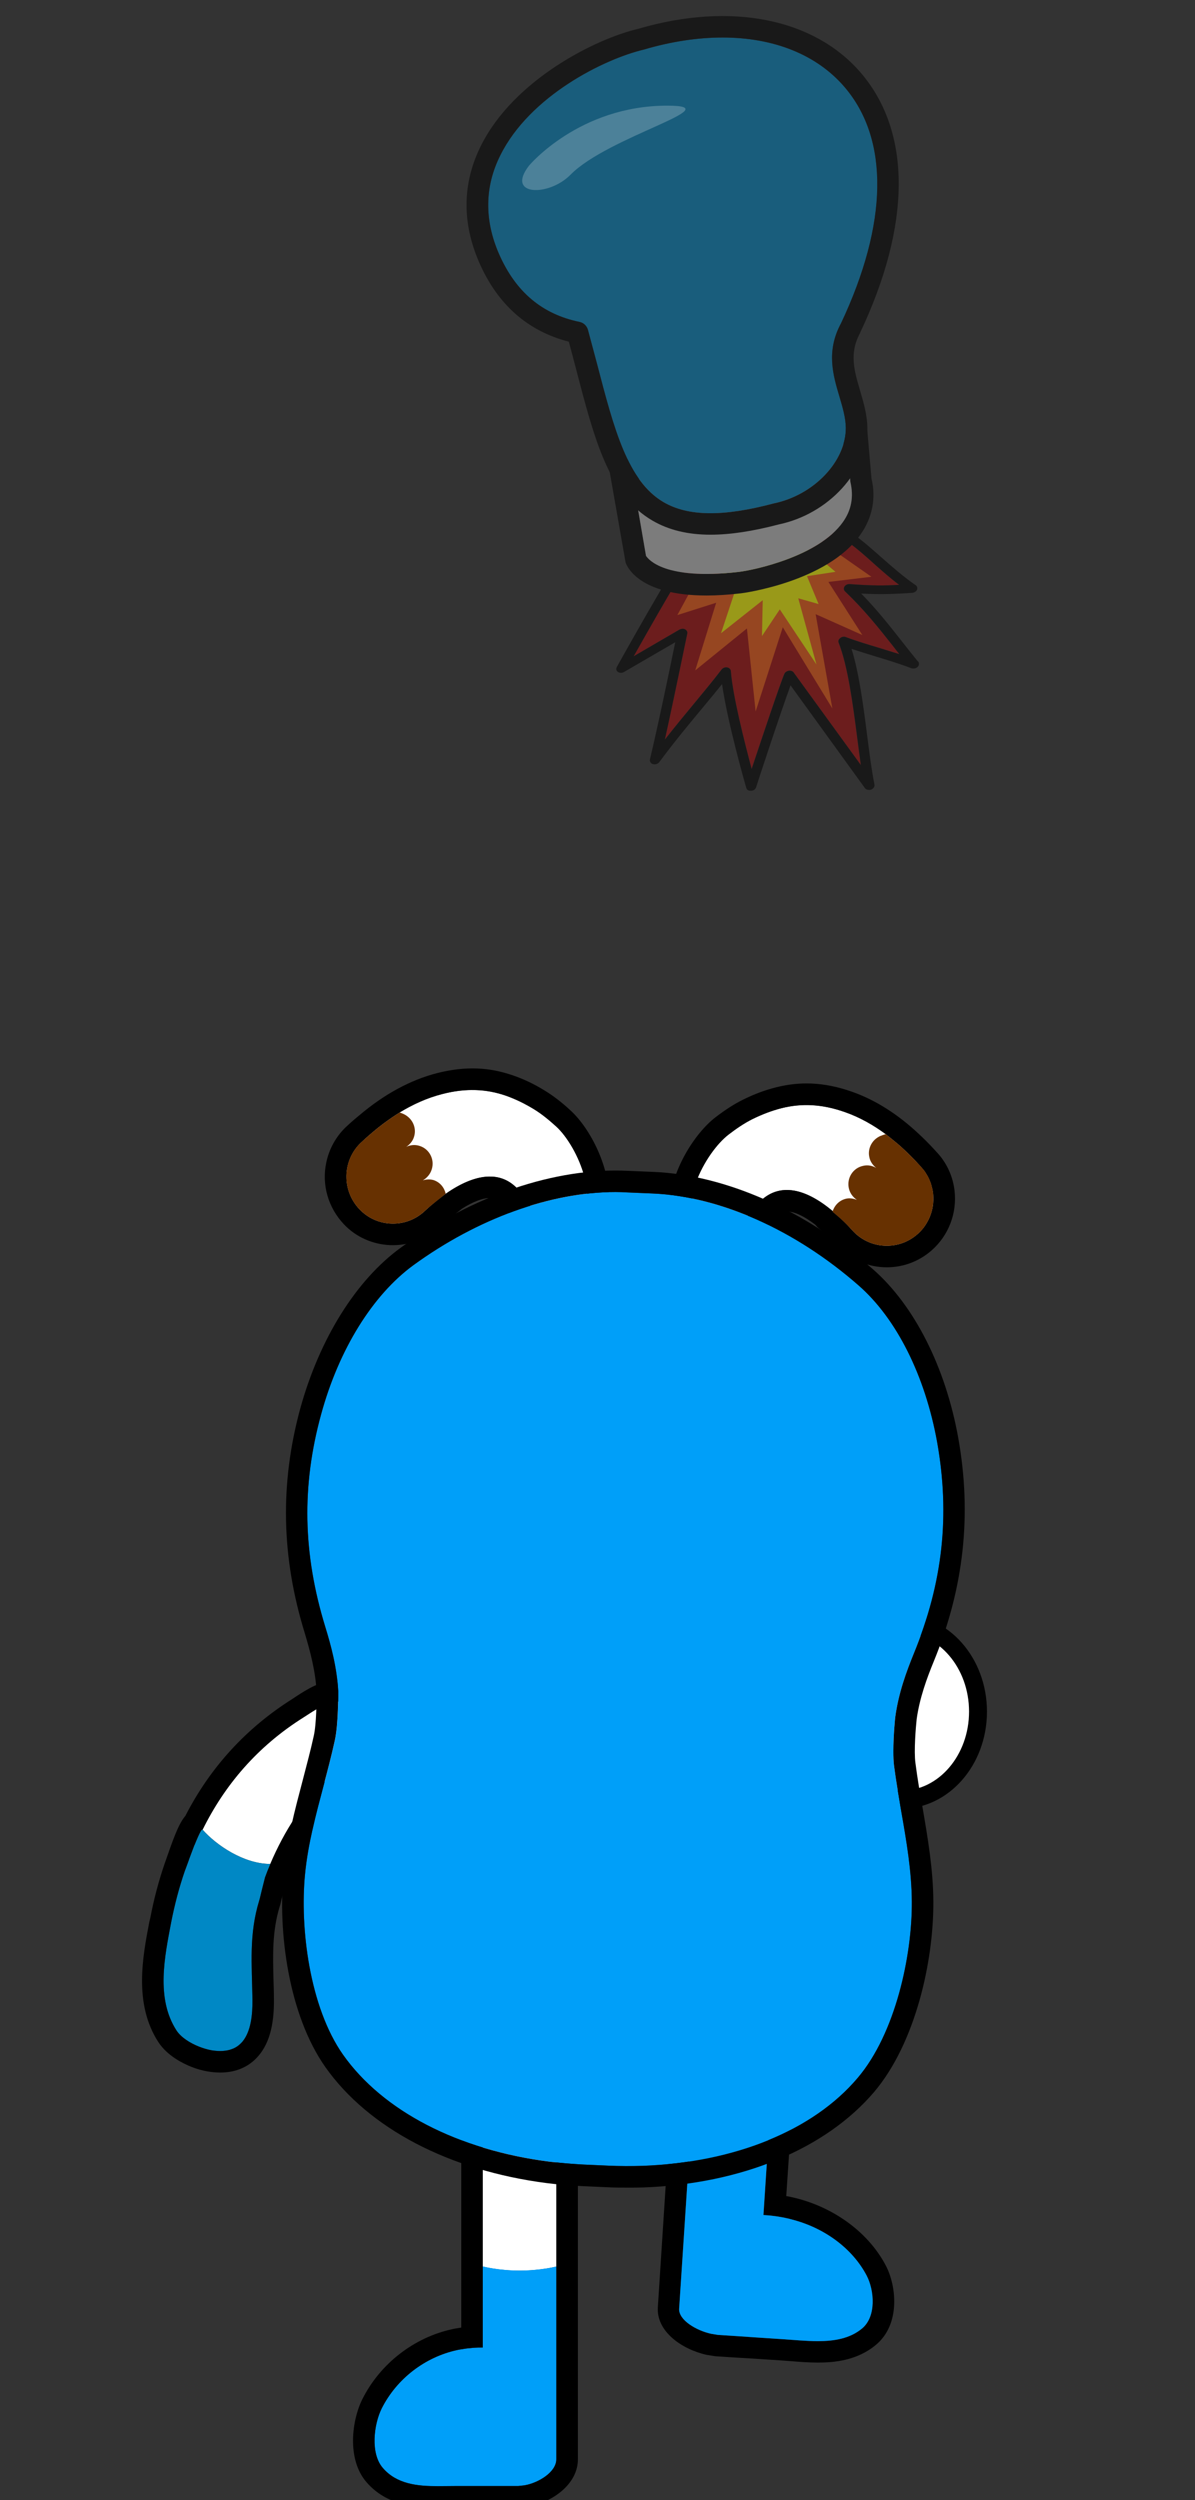 <?xml version="1.0" encoding="utf-8"?>
<!-- Generator: Adobe Illustrator 24.1.1, SVG Export Plug-In . SVG Version: 6.00 Build 0)  -->
<svg version="1.1" id="Layer_1" xmlns="http://www.w3.org/2000/svg" xmlns:xlink="http://www.w3.org/1999/xlink" x="0px" y="0px"
	 viewBox="0 0 220 460" style="enable-background:new 0 0 220 460;" xml:space="preserve">
<rect x="0" y="0" width="220" height="460" fill="#333333" stroke="none"/>
<g style="opacity:0.5;">
	<g>
		<g>
			<g>
				<path style="fill:#A50707;" d="M154.69,117.39c-0.3,0.23-0.43,0.56-0.3,0.86c1.68,4.26,2.61,11.19,3.4,17.34
					c0.23,1.82,0.46,3.53,0.69,5.18l-12.38-17.04c-0.17-0.26-0.53-0.36-0.86-0.33c-0.36,0.07-0.69,0.26-0.83,0.56
					c-0.83,1.92-4.29,12.28-6.04,17.53c-1.22-4.59-3.5-13.44-3.83-18.03c-0.03-0.33-0.3-0.59-0.69-0.66c-0.4-0.07-0.79,0.1-1.02,0.4
					c-1.65,2.15-3.3,4.13-5.02,6.21c-1.72,2.08-3.47,4.19-5.42,6.67c1.82-8.22,4.09-19.38,4.13-19.52c0.07-0.3-0.1-0.59-0.4-0.76
					c-0.3-0.17-0.69-0.13-1.02,0.03l-8.45,4.92c2.94-5.22,9.68-17.11,12.15-20.44c0.83-1.16,7.1-6.74,16.31-5.38
					c3.67,0.56,7.33,2.15,10.9,4.72c1.78,1.29,3.43,2.74,5.02,4.19c1.42,1.25,2.91,2.58,4.49,3.76c-2.64,0.17-5.12,0.17-9.08-0.13
					c-0.36-0.03-0.76,0.13-0.96,0.43c-0.2,0.3-0.17,0.66,0.07,0.89c3.53,3.37,6.18,6.7,8.72,9.91c0.43,0.56,0.86,1.12,1.29,1.65
					c-1.16-0.36-2.34-0.73-3.5-1.09c-2.11-0.63-4.33-1.29-6.34-2.05C155.39,117.09,154.99,117.16,154.69,117.39z"/>
				<path d="M168.92,121.62c-1.02-1.25-2.01-2.51-3.07-3.86c-2.18-2.77-4.46-5.65-7.3-8.55c3.76,0.2,6.27,0.07,9.38-0.13
					c0.4-0.03,0.73-0.26,0.89-0.56c0.13-0.33,0.03-0.69-0.26-0.86c-2.21-1.52-4.19-3.27-6.11-4.95c-1.65-1.45-3.34-2.97-5.15-4.29
					c-3.8-2.74-7.73-4.43-11.69-5.02c-10.24-1.52-17.2,4.59-18.39,6.18c-3.2,4.39-13.24,22.36-13.67,23.15
					c-0.17,0.33-0.1,0.69,0.2,0.89c0.33,0.23,0.76,0.23,1.12,0.03l9.44-5.48c-0.86,4.23-3.14,15.22-4.66,21.56
					c-0.07,0.4,0.17,0.76,0.56,0.86c0.43,0.13,0.89-0.03,1.16-0.36c3-4.03,5.51-7.03,7.93-9.94c1.25-1.49,2.44-2.94,3.63-4.42
					c0.99,7,4.29,18.56,4.46,19.09c0.07,0.3,0.33,0.5,0.66,0.53h0.23c0.43,0,0.79-0.26,0.92-0.63c0.03-0.17,4.46-13.64,6.34-18.76
					l13.7,18.92c0.23,0.3,0.73,0.4,1.16,0.26c0.4-0.17,0.66-0.56,0.59-0.92c-0.5-2.51-0.92-5.68-1.35-9.05
					c-0.69-5.45-1.49-11.52-2.87-15.92c1.52,0.5,3.04,0.96,4.52,1.42c2.18,0.66,4.43,1.35,6.51,2.15c0.03,0,0.13,0.03,0.2,0.03
					c0.53,0.07,1.02-0.2,1.16-0.63C169.22,122.05,169.16,121.78,168.92,121.62z M162.06,119.27c-2.11-0.63-4.33-1.29-6.34-2.05
					c-0.33-0.13-0.73-0.07-1.02,0.17c-0.3,0.23-0.43,0.56-0.3,0.86c1.68,4.26,2.61,11.19,3.4,17.34c0.23,1.82,0.46,3.53,0.69,5.18
					l-12.38-17.04c-0.17-0.26-0.53-0.36-0.86-0.33c-0.36,0.07-0.69,0.26-0.83,0.56c-0.83,1.92-4.29,12.28-6.04,17.53
					c-1.22-4.59-3.5-13.44-3.83-18.03c-0.03-0.33-0.3-0.59-0.69-0.66c-0.4-0.07-0.79,0.1-1.02,0.4c-1.65,2.15-3.3,4.13-5.02,6.21
					c-1.72,2.08-3.47,4.19-5.42,6.67c1.82-8.22,4.09-19.38,4.13-19.52c0.07-0.3-0.1-0.59-0.4-0.76c-0.3-0.17-0.69-0.13-1.02,0.03
					l-8.45,4.92c2.94-5.22,9.68-17.11,12.15-20.44c0.83-1.16,7.1-6.74,16.31-5.38c3.67,0.56,7.33,2.15,10.9,4.72
					c1.78,1.29,3.43,2.74,5.02,4.19c1.42,1.25,2.91,2.58,4.49,3.76c-2.64,0.17-5.12,0.17-9.08-0.13c-0.36-0.03-0.76,0.13-0.96,0.43
					c-0.2,0.3-0.17,0.66,0.07,0.89c3.53,3.37,6.18,6.7,8.72,9.91c0.43,0.56,0.86,1.12,1.29,1.65
					C164.4,120,163.21,119.64,162.06,119.27z"/>
			</g>
			<g>
				<path style="fill:#FA5910;" d="M133.69,96.87c-0.92,1.43-1.93,3.2-3.04,5.36l-5.95,10.94l7.15-2.27l-3.86,12.45l9.52-7.72
					l1.6,15.28l5-15.5l9.13,14.95l-3.08-17.36l8.6,3.84l-6.25-9.77l7.92-0.95l-16-11.17c-1.74-0.2-3.47-0.16-5.2,0.12
					C137.07,95.42,135.21,96.11,133.69,96.87z"/>
			</g>
			<path style="fill:#FFFF00;" d="M135.5,101.4l-5.1,8.03l5.4-2.13l-3.06,9.21l7.68-6.08l-0.14,6.6l3.28-4.91l6.75,10.14
				l-3.35-12.18l3.74,1.06l-2.13-5.13l5.24-0.8c-1.38-1.18-2.79-2.34-4.17-3.52c-2.56-2.17-6.92-5.66-11.52-2.99
				C137,99.35,136.04,100.45,135.5,101.4z"/>
		</g>
	</g>
	<g>
		<g>
			<path d="M160.44,88.03l-0.96-11.06l-47.55,8.06l3.24,18.46c0.23,0.69,2.41,6.08,14.93,6.08c1.85,0,3.93-0.13,6.27-0.4
				c0.17,0,15.88-2.05,22.03-10.8C160.64,95.23,161.3,91.63,160.44,88.03z M135.9,105.24c-13.51,1.55-16.54-2.31-16.97-2.97
				l-2.41-14l39.4-6.67l0.63,7.03c0.66,2.81,0.2,5.25-1.39,7.46C150.76,102.33,138.84,104.91,135.9,105.24z"/>
			<path style="fill:#C5C5C5;" d="M155.15,96.09c-4.39,6.24-16.31,8.82-19.25,9.15c-13.51,1.55-16.54-2.31-16.97-2.97l-2.41-14
				l39.4-6.67l0.63,7.03C157.2,91.43,156.74,93.88,155.15,96.09z"/>
		</g>
		<g>
			<path style="fill:#0088C5;" d="M154.56,73.04c0.59,1.98,1.12,3.86,1.16,5.65c0.03,6.18-5.88,12.42-13.31,13.94
				c-9.28,2.48-15.72,2.41-20.24-0.23c-6.6-3.86-9.11-13.37-12.25-25.46c-0.53-2.01-1.09-4.09-1.68-6.27
				c-0.2-0.69-0.76-1.25-1.49-1.42c-6.93-1.42-11.79-5.51-14.86-12.48c-2.74-6.27-2.67-12.42,0.23-18.2
				c5.42-10.9,19.05-17.7,26.45-19.45c5.05-1.49,9.94-2.21,14.46-2.21c9.41,0,17.34,3.14,22.46,9.11c8.26,9.64,8.02,25.1-0.66,43.49
				C152.05,64.62,153.37,69.08,154.56,73.04z"/>
			<path d="M158.32,61.32c0-0.03,0.03-0.07,0.03-0.1c9.41-19.88,9.48-36.85,0.17-47.78c-8.62-10.07-23.97-13.11-40.95-8.16
				c-8.02,1.88-22.98,9.41-29.03,21.53c-3.43,6.87-3.53,14.13-0.3,21.53c3.4,7.73,8.92,12.58,16.48,14.53
				c0.46,1.72,0.92,3.43,1.35,5.09c3.37,12.94,6.04,23.18,14.07,27.84c2.97,1.72,6.47,2.58,10.67,2.58c3.63,0,7.76-0.63,12.52-1.88
				c9.21-1.92,16.38-9.74,16.35-17.83c-0.03-2.34-0.69-4.59-1.32-6.74C157.27,68.22,156.31,65.02,158.32,61.32z M122.16,92.39
				c-6.6-3.86-9.11-13.37-12.25-25.46c-0.53-2.01-1.09-4.09-1.68-6.27c-0.2-0.69-0.76-1.25-1.49-1.42
				c-6.93-1.42-11.79-5.51-14.86-12.48c-2.74-6.27-2.67-12.42,0.23-18.2c5.42-10.9,19.05-17.7,26.45-19.45
				c5.05-1.49,9.94-2.21,14.46-2.21c9.41,0,17.34,3.14,22.46,9.11c8.26,9.64,8.02,25.1-0.66,43.49c-2.77,5.12-1.45,9.58-0.26,13.54
				c0.59,1.98,1.12,3.86,1.16,5.65c0.03,6.18-5.88,12.42-13.31,13.94C133.13,95.1,126.69,95.03,122.16,92.39z"/>
		</g>
		<path style="fill:#66CFFF;" d="M97.39,30.48c0,0,9.25-11.09,25.55-11.04c11.61,0.03-10.98,5.65-17.91,12.71
			C101.05,36.2,93.05,36.1,97.39,30.48z"/>
	</g>
</g>
<g>
	<path style="fill:#FFFFFF;" d="M93.1,201.59c1.73,0.59,3.46,1.43,5.22,2.51c1.45,0.89,2.79,2,4.05,3.14
		c4.04,3.67,8.94,14.88,2.98,19.02c-4.32,2.99-7.82-5.11-10.06-7.51c-5.02-5.38-12.77-0.05-17.02,4.01
		c-3.42,3.29-8.85,3.18-12.12-0.26c-3.27-3.44-3.19-8.87,0.2-12.19c4.21-4.11,9.3-7.55,15.05-9.02
		C85.69,200.21,89.42,200.34,93.1,201.59z"/>
	<path d="M105.02,204.3c-1.68-1.56-3.19-2.69-4.63-3.58c-2.06-1.28-4.03-2.2-6.02-2.88c-2.12-0.72-4.21-1.15-6.39-1.24
		c-2.44-0.11-4.9,0.18-7.54,0.85c-4.92,1.27-9.76,3.9-14.36,7.82c-0.14,0.09-0.24,0.22-0.38,0.31c-0.99,0.82-1.72,1.51-2.1,1.86
		c-1.8,1.77-3.02,4-3.53,6.45c-0.88,4.09,0.36,8.31,3.23,11.35c2.21,2.35,5.26,3.7,8.49,3.85c3.4,0.15,6.76-1.12,9.25-3.49
		c0.86-0.82,3.77-2.97,3.98-3.19c2.08-1.33,3.96-2.04,5.31-1.98c0.82,0.04,1.44,0.36,2.07,1.02c0.32,0.34,0.91,1.2,1.43,1.95
		c2.05,3.07,4.9,7.26,9.29,7.45c1.58,0.07,3.12-0.39,4.49-1.35c2.69-1.83,4.21-4.7,4.47-8.26
		C112.48,215.11,108.74,207.67,105.02,204.3z M105.34,226.26c-0.68,0.47-1.38,0.67-2.04,0.64c-3.37-0.15-6.14-6.16-8-8.16
		c-1.42-1.52-3.08-2.19-4.79-2.26c-2.8-0.12-5.84,1.33-8.44,3.16c0,0.03-2.77,2.12-3.77,3.1c-1.79,1.71-4.08,2.5-6.32,2.4
		c-2.14-0.1-4.22-0.98-5.8-2.64c-2.05-2.14-2.78-5.08-2.23-7.77c0.34-1.64,1.13-3.19,2.41-4.42c0.31-0.28,1.1-1.04,2.27-2.01
		c1.55-1.32,3.22-2.53,4.95-3.61c2.45-1.48,5.04-2.68,7.85-3.39c2.24-0.59,4.33-0.83,6.38-0.74c1.81,0.08,3.55,0.42,5.31,1.03
		c1.72,0.61,3.44,1.44,5.21,2.51c1.45,0.89,2.79,2.01,4.06,3.16C106.42,210.91,111.3,222.13,105.34,226.26z"/>
	<path style="fill:#673101;" d="M82.06,219.64c0,0.03-2.77,2.12-3.77,3.1c-1.79,1.71-4.08,2.5-6.32,2.4
		c-2.14-0.1-4.22-0.98-5.8-2.64c-2.05-2.14-2.78-5.08-2.23-7.77c0.34-1.64,1.13-3.19,2.41-4.42c0.31-0.28,1.1-1.04,2.27-2.01
		c1.55-1.32,3.22-2.53,4.95-3.61c1.01,0.31,1.46,0.73,1.46,0.73c1.09,0.84,1.65,2.32,1.19,3.75c-0.23,0.78-0.79,1.42-1.44,1.85
		c0.74-0.36,1.61-0.46,2.45-0.19c1.79,0.54,2.83,2.47,2.26,4.3c-0.27,0.91-0.9,1.61-1.64,2.04c0.6-0.17,1.27-0.24,1.95-0.05
		C81,217.51,81.78,218.47,82.06,219.64z"/>
</g>
<g>
	<path style="fill:#FFFFFF;" d="M143.9,203.89c-1.78,0.44-3.57,1.12-5.42,2.04c-1.52,0.76-2.96,1.75-4.31,2.77
		c-4.34,3.3-10.22,14.04-4.64,18.68c4.04,3.36,8.24-4.4,10.68-6.59c5.47-4.92,12.73,1.07,16.6,5.49c3.12,3.58,8.53,3.95,12.09,0.81
		c3.56-3.13,3.96-8.56,0.87-12.16c-3.83-4.46-8.6-8.34-14.2-10.31C151.4,203.16,147.67,202.97,143.9,203.89z"/>
	<path style="fill:#673101;" d="M153.32,222.85c-0.03,0.03-0.04,0.06-0.07,0.1c0-0.03,0.04-0.06,0.04-0.1L153.32,222.85z"/>
	<path d="M175.73,219.06c-0.29-2.49-1.31-4.82-2.95-6.71c-0.41-0.45-1.2-1.34-2.31-2.45c-0.44-0.45-0.89-0.86-1.33-1.28
		c-3.84-3.6-7.96-6.23-12.26-7.74c-2.57-0.91-5.03-1.41-7.47-1.52c-2.18-0.09-4.27,0.14-6.47,0.68c-2.04,0.51-4.05,1.24-6.25,2.34
		c-1.52,0.76-3.08,1.75-4.93,3.16c-3.97,3.03-8.34,10.11-8.48,16.26c-0.09,3.57,1.2,6.56,3.69,8.62c1.31,1.08,2.8,1.68,4.35,1.74
		c4.42,0.19,7.6-3.74,9.94-6.61c0.56-0.7,1.22-1.5,1.57-1.82c0.69-0.6,1.36-0.87,2.15-0.83c1.39,0.06,3.17,0.93,5.12,2.44
		c0.19,0.24,0.41,0.48,0.66,0.69c0.74,0.56,1.4,1.18,2.01,1.77c0.38,0.35,0.73,0.73,1.04,1.07c2.23,2.58,5.47,4.14,8.9,4.29
		c3.23,0.14,6.35-0.95,8.79-3.09C174.65,227.31,176.21,223.21,175.73,219.06z M170.62,225.02c-0.43,0.77-1.02,1.48-1.71,2.07
		c-1.72,1.51-3.9,2.21-6.01,2.12c-2.28-0.1-4.48-1.09-6.09-2.94l-0.03,0c-0.22-0.27-0.47-0.55-0.76-0.83
		c-0.38-0.41-0.86-0.83-1.33-1.28c-0.45-0.38-0.92-0.8-1.43-1.22c0.03-0.03,0.04-0.06,0.07-0.1l-0.03,0
		c-2.46-2.06-5.29-3.77-8.13-3.89c-1.72-0.07-3.42,0.45-4.97,1.83c-2.03,1.83-5.32,7.57-8.69,7.42c-0.66-0.03-1.31-0.29-1.98-0.81
		c-5.58-4.64,0.31-15.39,4.65-18.67c1.33-1.03,2.8-2.03,4.29-2.79c1.86-0.91,3.67-1.59,5.44-2.04c1.77-0.45,3.56-0.64,5.35-0.56
		c2.05,0.09,4.11,0.51,6.32,1.3c2.7,0.94,5.19,2.37,7.49,4.06c0.06,0.04,0.1,0.07,0.13,0.1c0.45,0.35,0.89,0.7,1.31,1.05
		c1.12,0.88,2.17,1.88,3.18,2.88c0.54,0.52,0.98,1,1.33,1.38c0.19,0.21,0.35,0.35,0.47,0.52c0.13,0.14,0.22,0.24,0.28,0.31
		c0.32,0.34,0.6,0.72,0.81,1.13c0.22,0.31,0.37,0.64,0.52,0.98c0.03,0.07,0.06,0.13,0.06,0.17c0.15,0.3,0.27,0.64,0.32,0.94
		c0.14,0.47,0.26,0.94,0.3,1.4c0.02,0.2,0.05,0.4,0.04,0.6C171.91,221.84,171.51,223.54,170.62,225.02z"/>
	<path style="fill:#673101;" d="M171.82,220.15c0.09,1.69-0.31,3.39-1.2,4.87c-0.43,0.77-1.02,1.48-1.71,2.07
		c-1.72,1.51-3.9,2.21-6.01,2.12c-2.28-0.1-4.48-1.09-6.09-2.94l-0.03,0c-0.22-0.27-0.47-0.55-0.76-0.83
		c-0.38-0.41-0.86-0.83-1.33-1.28c-0.45-0.38-0.92-0.8-1.43-1.22c0.03-0.03,0.04-0.06,0.07-0.1l-0.03,0
		c0.38-1.14,1.28-2.03,2.51-2.3c0.67-0.14,1.32-0.01,1.94,0.22c-0.74-0.49-1.3-1.25-1.49-2.18c-0.38-1.87,0.79-3.7,2.66-4.08
		c0.83-0.2,1.69-0.03,2.4,0.4c-0.61-0.49-1.11-1.17-1.27-1.97c-0.31-1.34,0.25-2.67,1.24-3.45c0.1-0.06,0.17-0.12,0.27-0.19
		c0.1-0.06,0.24-0.15,0.44-0.25c0.1-0.03,0.2-0.09,0.34-0.12c0.1-0.06,0.2-0.09,0.34-0.12c0.1-0.06,0.27-0.09,0.4-0.11
		c0.06,0.04,0.1,0.07,0.13,0.1c0.45,0.35,0.89,0.7,1.31,1.05c1.12,0.88,2.17,1.88,3.18,2.88c0.54,0.52,0.98,1,1.33,1.38
		c0.19,0.21,0.35,0.35,0.47,0.52c0.13,0.14,0.22,0.24,0.28,0.31c0.32,0.34,0.6,0.72,0.81,1.13c0.22,0.31,0.37,0.64,0.52,0.98
		c0.03,0.07,0.06,0.13,0.06,0.17c0.15,0.3,0.27,0.64,0.32,0.94c0.14,0.47,0.26,0.94,0.3,1.4
		C171.8,219.75,171.83,219.95,171.82,220.15z"/>
</g>
<g>
	<path style="fill:#FFFFFF;" d="M141.95,386.21l-0.4,6.14c0,0-3.04-2.18-7.13-2.44c-4.06-0.26-7.2,1.52-7.2,1.52l0.4-6.14
		c0.17-2.28,3.43-3.93,6.18-3.76C136.5,381.72,142.08,383.93,141.95,386.21z"/>
	<path d="M163.08,416.85c-3.1-5.94-9.31-10.6-16.58-12.42l-0.3-0.07c-0.5-0.13-0.99-0.23-1.45-0.3l0.63-9.44l0.23-4l0.3-4.16
		c0.13-1.92-0.69-4.66-5.18-6.93c-2.18-1.09-4.72-1.85-6.67-1.95c-0.23-0.03-0.46-0.03-0.69-0.03c-4.42,0-9.38,2.84-9.68,7.46
		l-0.3,4.19l-2.28,35.3c-0.3,4.39,4.29,7.73,9.02,8.78c0.07,0,0.17,0.03,0.23,0.03l1.22,0.2c0.1,0,0.23,0.03,0.33,0.03l3.57,0.23
		l3.37,0.2l4.99,0.33c0.59,0.03,1.19,0.1,1.78,0.13c1.59,0.13,3.24,0.26,4.95,0.26c2.91,0,7.2-0.33,10.7-3.27
		C165.79,427.65,165.06,420.62,163.08,416.85z M158.72,428.41c-2.25,1.88-5.15,2.34-8.16,2.34c-2.18,0-4.43-0.23-6.47-0.36
		l-5.02-0.33l-3.34-0.23l-3.57-0.23l-1.22-0.2c-2.74-0.59-6.04-2.54-5.91-4.62l2.05-31.34l0.13-2.01l0.13-1.98l0.26-4.16
		c0.17-2.18,3.14-3.76,5.75-3.76h0.43c2.71,0.2,8.29,2.41,8.16,4.69l-0.26,4.19l-0.13,1.95l-0.13,2.01l-0.86,13.18
		c1.35,0.07,2.87,0.26,4.62,0.66c0.07,0,0.36,0.1,0.36,0.1c6.21,1.52,11.43,5.42,14.03,10.4
		C160.97,421.41,161.36,426.2,158.72,428.41z"/>
	<path style="fill:#009FF9;" d="M158.72,428.41c-2.25,1.88-5.15,2.34-8.16,2.34c-2.18,0-4.43-0.23-6.47-0.36l-5.02-0.33l-3.34-0.23
		l-3.57-0.23l-1.22-0.2c-2.74-0.59-6.04-2.54-5.91-4.62l2.05-31.34l0.13-2.01c0,0,3.14-1.78,7.2-1.52c4.09,0.26,7.13,2.44,7.13,2.44
		l-0.13,2.01l-0.86,13.18c1.35,0.07,2.87,0.26,4.62,0.66c0.07,0,0.36,0.1,0.36,0.1c6.21,1.52,11.43,5.42,14.03,10.4
		C160.97,421.41,161.36,426.2,158.72,428.41z"/>
</g>
<g>
	<path style="fill:#FFFFFF;" d="M102.42,377.89v39.13c0,0-2.91,0.76-6.77,0.76s-6.77-0.76-6.77-0.76v-39.13
		c0-2.58,2.08-4.66,4.69-4.66C96.14,373.23,102.42,375.31,102.42,377.89z"/>
	<path style="fill-rule:evenodd;clip-rule:evenodd;fill:#009FF9;" d="M102.42,417.02v35.47c0,2.34-3.24,4.33-5.84,4.79l-1.16,0.13
		H84.12c-1.12,0-2.34,0.03-3.53,0.03c-3.7,0-7.53-0.36-10.1-3.34c-2.34-2.67-1.68-8.06-0.2-11c2.74-5.42,7.93-9.41,13.84-10.7
		c0,0,0.3-0.07,0.33-0.07c0.79-0.13,1.52-0.26,2.21-0.3c0.26-0.03,0.53-0.07,0.79-0.07c0.4-0.03,0.76-0.03,1.12-0.03h0.3v-14.93
		c0,0,2.91,0.76,6.77,0.76S102.42,417.02,102.42,417.02z"/>
	<path d="M93.57,369.27c-4.79,0-8.65,3.86-8.65,8.62v50.36c-0.4,0.07-0.79,0.13-1.22,0.2l-0.46,0.1c-7,1.52-13.21,6.31-16.48,12.78
		c-1.95,3.8-3,11.1,0.73,15.39c3.6,4.13,8.65,4.69,13.11,4.69c0.63,0,1.25,0,1.88-0.03h12.94c0.13,0,0.26,0,0.4-0.03l1.16-0.1
		c0.1-0.03,0.2-0.03,0.3-0.07c4.43-0.79,9.11-4.13,9.11-8.68v-74.6C106.38,371.41,96.27,369.27,93.57,369.27z M102.42,452.48
		c0,2.34-3.24,4.33-5.84,4.79l-1.16,0.13H84.12c-1.12,0-2.34,0.03-3.53,0.03c-3.7,0-7.53-0.36-10.1-3.34
		c-2.34-2.67-1.68-8.06-0.2-11c2.74-5.42,7.93-9.41,13.84-10.7c0,0,0.3-0.07,0.33-0.07c0.79-0.13,1.52-0.26,2.21-0.3
		c0.26-0.03,0.53-0.07,0.79-0.07c0.4-0.03,0.76-0.03,1.12-0.03h0.3v-54.06c0-2.58,2.08-4.66,4.69-4.66c2.58,0,8.85,2.08,8.85,4.66
		V452.48z"/>
</g>
<g>
	<path d="M165.95,297.05c-8.68,0-15.75,7.99-15.75,17.87s7.07,17.87,15.75,17.87s15.75-7.99,15.75-17.87
		S174.64,297.05,165.95,297.05z M165.95,329.48c-6.87,0-12.45-6.54-12.45-14.56c0-8.02,5.58-14.56,12.45-14.56
		c6.87,0,12.45,6.54,12.45,14.56C178.4,322.94,172.82,329.48,165.95,329.48z"/>
	<path style="fill:#FFFFFF;" d="M178.4,314.91c0,8.02-5.58,14.56-12.45,14.56c-6.87,0-12.45-6.54-12.45-14.56
		c0-8.02,5.58-14.56,12.45-14.56C172.82,300.35,178.4,306.89,178.4,314.91z"/>
</g>
<g>
	<path style="fill:#FFFFFF;" d="M54.44,334.23c-1.85,2.77-3.4,5.68-4.69,8.72c-4.92-0.03-9.94-3.47-12.45-6.31
		c4.03-8.16,10.04-15.29,18.59-20.67c1.92-1.19,4.85-3.43,7.3-2.81C72.33,315.54,56.42,331.36,54.44,334.23z"/>
	<path style="fill:#0088C5;" d="M49.78,342.95c-0.36,0.83-0.69,1.65-0.99,2.48c-0.43,1.65-0.83,3.34-0.99,4
		c-0.03,0.1-0.07,0.17-0.07,0.23c-1.92,6.24-1.35,11.79-1.25,18.2c0.03,2.77-0.26,5.88-1.85,7.79c-0.43,0.53-0.99,0.96-1.65,1.25
		c-0.23,0.1-0.46,0.17-0.73,0.26c-0.92,0.26-2.01,0.3-3.34,0.07c-0.69-0.13-1.49-0.36-2.25-0.66c-1.68-0.66-3.34-1.72-4.16-2.97
		c-3.86-5.94-2.15-13.74-0.99-19.91c0.63-3.2,1.45-6.37,2.51-9.44c0.03-0.07,0.1-0.26,0.2-0.53c0.13-0.36,0.33-0.92,0.56-1.52
		c0,0-0.03,0,0-0.03c0.33-0.83,0.66-1.75,0.99-2.64c0-0.03,0-0.03,0.03-0.03c0.46-1.09,0.89-2.08,1.16-2.58
		c0.13-0.2,0.23-0.3,0.3-0.3c0,0,0,0,0,0.03h0.03c2.51,2.84,7.53,6.27,12.45,6.31H49.78z"/>
	<path d="M42.98,376.9c0.66-0.3,1.22-0.73,1.65-1.25C44.17,376.14,43.64,376.6,42.98,376.9z M38.91,377.23
		c1.32,0.23,2.41,0.2,3.34-0.07c-0.5,0.13-1.06,0.2-1.68,0.2C40.07,377.36,39.51,377.33,38.91,377.23z"/>
	<path d="M69.63,314.15c-0.43-1.39-1.72-3.86-5.42-4.82c-0.63-0.17-1.25-0.23-1.92-0.23c-3.1,0-5.81,1.75-7.79,3.04l-0.69,0.46
		c-8.45,5.32-15.09,12.55-19.68,21.5c-1.32,1.55-2.28,4.39-3.83,8.82c-1.09,3.17-1.98,6.54-2.64,10.01l-0.17,0.69
		c-1.22,6.37-2.91,15.09,1.68,22.13c1.65,2.51,4.49,3.9,6.04,4.52c0.99,0.4,2.05,0.69,3.04,0.86c0.79,0.13,1.55,0.2,2.31,0.2
		c2.64,0,4.92-0.89,6.6-2.61c2.28-2.31,3.34-5.88,3.27-10.93c0-1.09-0.03-2.15-0.07-3.2c-0.13-4.95-0.26-9.21,1.12-13.77
		c0.07-0.17,0.2-0.63,0.33-1.29c0.2-0.76,0.46-1.82,0.76-2.87c1.39-3.73,3.1-7.17,5.15-10.2c0.23-0.33,1.09-1.35,1.88-2.25
		C65.89,326.83,71.38,319.77,69.63,314.15z M54.44,334.23c-1.85,2.77-3.37,5.71-4.66,8.72c-0.36,0.83-0.69,1.65-0.99,2.48
		c-0.43,1.65-0.83,3.34-0.99,4c-0.03,0.1-0.07,0.17-0.07,0.23c-1.92,6.24-1.35,11.79-1.25,18.2c0.03,2.77-0.26,5.88-1.85,7.79
		c-0.43,0.53-0.99,0.96-1.65,1.25c-0.23,0.1-0.46,0.17-0.73,0.26c-0.92,0.26-2.01,0.3-3.34,0.07c-0.69-0.13-1.49-0.36-2.25-0.66
		c-1.68-0.66-3.34-1.72-4.16-2.97c-3.86-5.94-2.15-13.74-0.99-19.91c0.63-3.2,1.45-6.37,2.51-9.44c0.03-0.07,0.1-0.26,0.2-0.53
		c0.13-0.36,0.33-0.89,0.56-1.52c0,0-0.03,0,0-0.03c0.3-0.83,0.66-1.78,0.99-2.64c0-0.03,0-0.03,0.03-0.03
		c0.43-1.12,0.86-2.08,1.16-2.58c0.13-0.2,0.23-0.3,0.3-0.3c0,0,0,0,0,0.03h0.03c4.03-8.16,10.04-15.32,18.59-20.67
		c1.68-1.06,4.16-2.91,6.41-2.91c0.3,0,0.59,0.03,0.89,0.1C72.33,315.54,56.42,331.36,54.44,334.23z"/>
</g>
<g>
	<path style="fill-rule:evenodd;clip-rule:evenodd;fill:#009FF9;" d="M164.83,315.84c-0.03,0.17-0.36,3.43-0.36,6.37
		c0,0.96,0.03,1.92,0.13,2.67c0.36,2.81,0.86,5.58,1.32,8.39c0.96,5.45,1.92,11.06,1.95,16.61c0.07,9.87-3,24.24-9.97,32.43
		c-8.19,9.68-22.62,15.55-39.59,16.18c-2.05,0.07-4.23,0.07-6.34-0.03l-4.49-0.2c-2.11-0.1-4.33-0.3-6.31-0.53
		c-16.84-2.15-30.68-9.31-38.01-19.68c-6.18-8.78-7.96-23.35-7-33.19c0.53-5.51,2.01-11.03,3.43-16.38
		c0.73-2.74,1.45-5.48,2.05-8.22c0.69-3.07,0.63-8.82,0.63-9.11c-0.23-4.33-1.32-8.39-2.38-11.82c-4.13-13.47-4.39-25.92-0.76-39.13
		c3.27-11.95,9.48-21.93,16.97-27.41c11.85-8.62,25.33-13.47,37.25-13.47c0.69,0,1.39,0.03,2.05,0.07l4.76,0.2
		c12.42,0.53,26.25,6.7,37.91,16.91c7,6.11,12.25,16.61,14.46,28.8c2.41,13.51,1.06,25.89-4.29,38.93
		C166.88,307.52,165.42,311.48,164.83,315.84z"/>
	<path d="M171.9,305.7c5.58-13.57,7.03-27.05,4.52-41.11c-2.34-13.04-8.09-24.4-15.72-31.07c-12.35-10.8-27.08-17.34-40.39-17.9
		l-4.76-0.2c-13.31-0.63-28.53,4.52-41.81,14.17c-8.22,5.98-14.93,16.78-18.46,29.56c-3.76,13.8-3.5,27.31,0.83,41.34
		c0.96,3.2,1.98,6.97,2.18,10.8c0,1.52-0.03,5.94-0.53,8.12c-0.59,2.71-1.32,5.38-2.01,8.06c-1.45,5.51-2.97,11.19-3.53,17.01
		c-1.09,10.9,0.89,26.22,7.69,35.86c7.96,11.26,22.79,19.02,40.75,21.33c2.08,0.26,4.39,0.46,6.64,0.56l4.46,0.2
		c1.29,0.07,2.58,0.07,3.83,0.07c0.99,0,1.92,0,2.84-0.03c18.1-0.66,33.55-7.07,42.5-17.57c7.63-9.02,10.96-24.07,10.9-35.04
		c-0.03-5.85-1.02-11.66-1.98-17.24c-0.5-2.74-0.96-5.48-1.32-8.26c-0.3-2.18,0.07-6.6,0.23-8.06
		C169.29,312.44,170.64,308.77,171.9,305.7z M111.96,398.46l-4.49-0.2c-2.11-0.1-4.33-0.3-6.31-0.53
		c-16.84-2.15-30.68-9.31-38.01-19.68c-6.18-8.78-7.96-23.35-7-33.19c0.53-5.51,2.01-11.03,3.43-16.38
		c0.73-2.74,1.45-5.48,2.05-8.22c0.69-3.07,0.63-8.82,0.63-9.11c-0.23-4.33-1.32-8.39-2.38-11.82c-4.13-13.47-4.39-25.92-0.76-39.13
		c3.27-11.95,9.48-21.93,16.97-27.41c11.85-8.62,25.33-13.47,37.25-13.47c0.69,0,1.39,0.03,2.05,0.07l4.76,0.2
		c12.42,0.53,26.25,6.7,37.91,16.91c7,6.11,12.25,16.61,14.46,28.8c2.41,13.51,1.06,25.89-4.29,38.93c-1.35,3.3-2.81,7.26-3.4,11.62
		c-0.03,0.17-0.36,3.43-0.36,6.37c0,0.96,0.03,1.92,0.13,2.67c0.36,2.81,0.86,5.58,1.32,8.39c0.96,5.45,1.92,11.06,1.95,16.61
		c0.07,9.87-3,24.24-9.97,32.43c-8.19,9.68-22.62,15.55-39.59,16.18C116.25,398.56,114.07,398.56,111.96,398.46z"/>
</g>
</svg>
